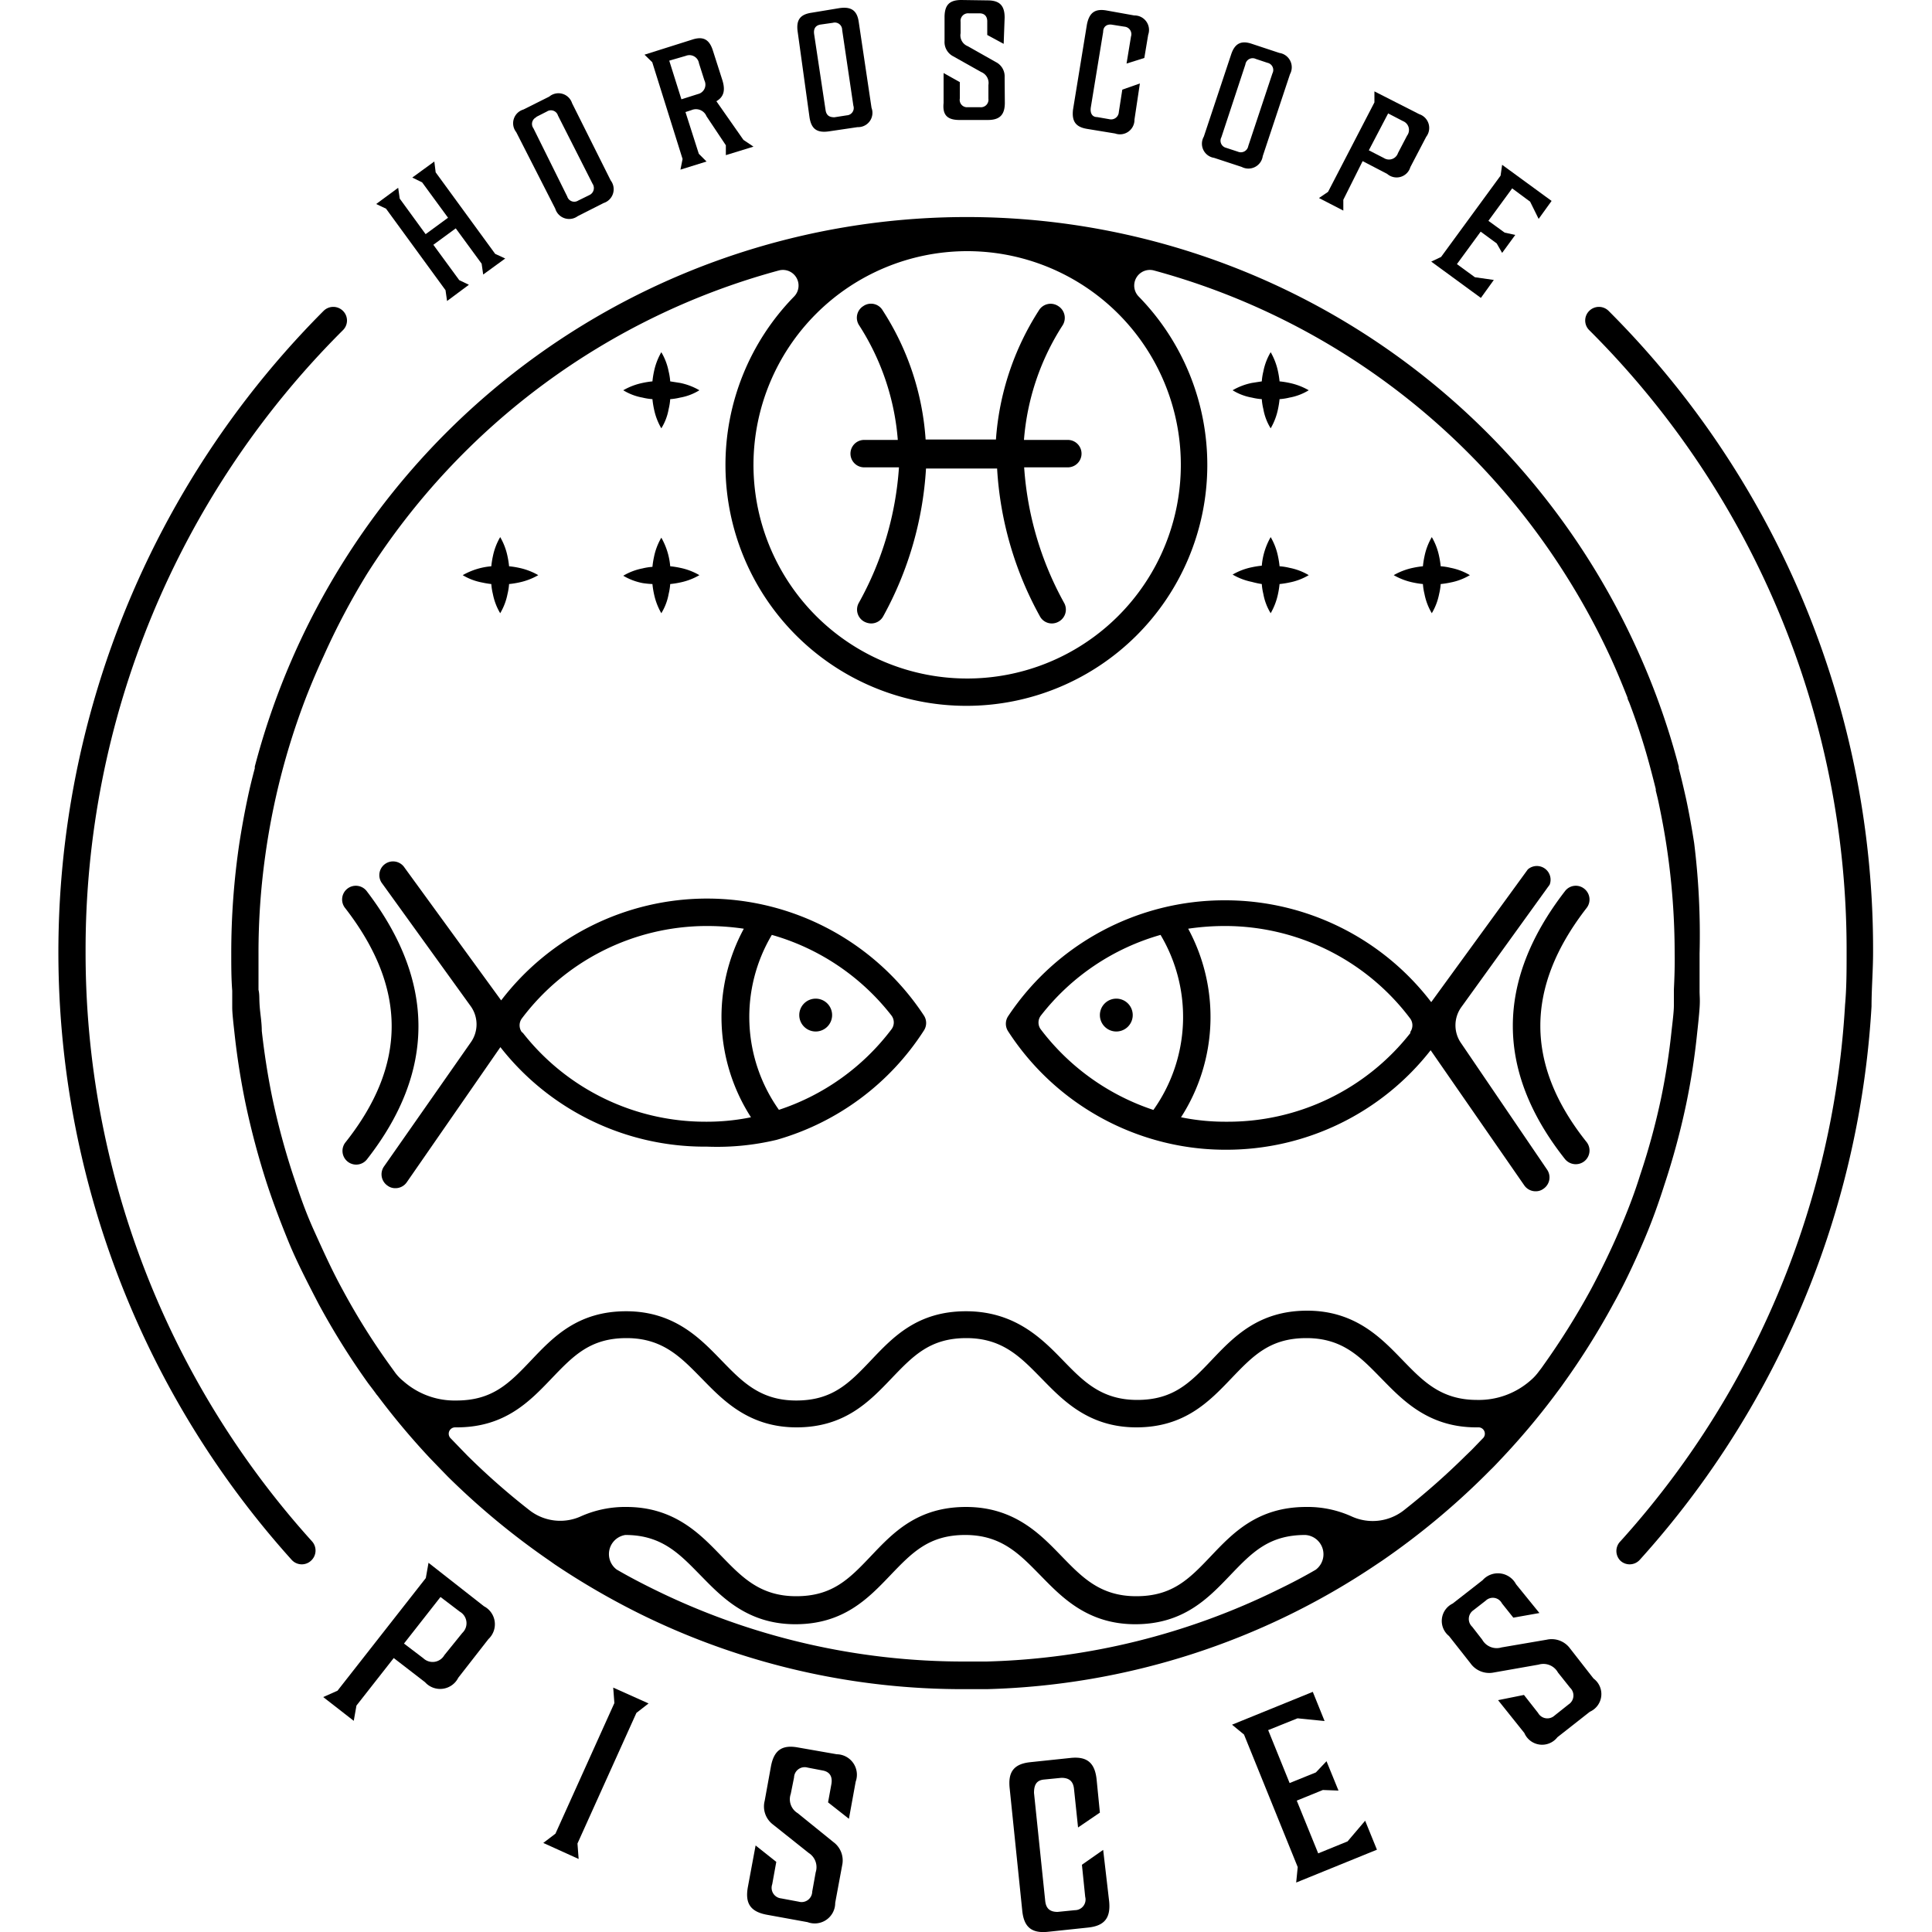 <svg id="Layer_1" data-name="Layer 1" xmlns="http://www.w3.org/2000/svg" viewBox="0 0 100 100"><path d="M44.73,24.19h1.8a16.68,16.68,0,0,1-2.07,7,.71.71,0,0,0,.3,1,.8.8,0,0,0,.33.08.71.71,0,0,0,.63-.38,18.05,18.05,0,0,0,2.21-7.64h3.68a17.91,17.91,0,0,0,2.21,7.64.7.7,0,0,0,.63.38.72.72,0,0,0,.32-.08.71.71,0,0,0,.3-1,16.81,16.81,0,0,1-2.06-7h2.26a.71.71,0,1,0,0-1.42H53a12.78,12.78,0,0,1,2-5.93.72.72,0,0,0-.23-1,.71.71,0,0,0-1,.23,14.18,14.18,0,0,0-2.22,6.68H47.91a14,14,0,0,0-2.22-6.68.7.7,0,0,0-1-.23.71.71,0,0,0-.22,1,12.78,12.78,0,0,1,2,5.93H44.73a.71.71,0,0,0,0,1.42Z"/><path d="M25.05,83.14l-2.87-2.25-.14.79-4.57,5.83-.74.33,1.58,1.23.14-.79,1.93-2.46L22,87.07a1.05,1.05,0,0,0,1.72-.23l1.56-2A1.05,1.05,0,0,0,25.05,83.14Zm-1.12,1.38L23,85.67a.7.7,0,0,1-1.09.16l-1-.76,1.89-2.41,1,.76A.69.69,0,0,1,23.93,84.52Z"/><polygon points="31.8 88.15 28.75 94.91 28.12 95.39 29.95 96.22 29.89 95.42 32.94 88.66 33.57 88.17 31.74 87.35 31.8 88.15"/><path d="M43.31,90.8l-2-.35c-.85-.16-1.26.16-1.41,1l-.32,1.76a1.17,1.17,0,0,0,.42,1.22l1.86,1.48a.87.87,0,0,1,.36,1l-.18,1a.55.55,0,0,1-.7.52l-.91-.17a.55.55,0,0,1-.46-.73l.21-1.16-1.07-.85-.4,2.15c-.15.83.11,1.28,1,1.44l2.09.38a1.06,1.06,0,0,0,1.43-1l.36-1.94a1.18,1.18,0,0,0-.46-1.21l-1.84-1.49a.84.84,0,0,1-.36-1L41.1,92a.55.55,0,0,1,.7-.51l.78.15c.39.07.52.34.45.72l-.17.93,1.08.85.35-1.92A1.06,1.06,0,0,0,43.31,90.8Z"/><path d="M57.1,95.75,56,96.52l.17,1.66a.55.55,0,0,1-.53.69l-.9.09c-.4,0-.6-.18-.64-.57l-.58-5.59c0-.39.11-.65.51-.69l.91-.09c.4,0,.61.18.65.57l.21,2,1.13-.77-.17-1.72c-.09-.84-.48-1.2-1.34-1.11l-2.09.22c-.86.09-1.16.51-1.07,1.35l.65,6.32c.08.84.46,1.2,1.33,1.11l2.08-.22c.86-.09,1.17-.51,1.09-1.35Z"/><polygon points="69.75 95.31 68.23 95.93 67.12 93.2 68.47 92.65 69.28 92.68 68.66 91.16 68.11 91.74 66.75 92.29 65.64 89.55 67.16 88.94 68.56 89.08 67.95 87.57 63.77 89.27 64.39 89.78 67.17 96.64 67.09 97.44 71.27 95.74 70.66 94.24 69.75 95.31"/><path d="M81.27,85.33a1.18,1.18,0,0,0-1.21-.46l-2.34.4a.86.86,0,0,1-1-.4l-.52-.67a.55.55,0,0,1,.07-.86l.63-.49a.53.53,0,0,1,.84.14l.59.74,1.35-.24L78.47,82a1.06,1.06,0,0,0-1.73-.21L75.19,83A1,1,0,0,0,75,84.68l1.11,1.41a1.19,1.19,0,0,0,1.2.48l2.33-.41a.86.86,0,0,1,1,.41l.63.79a.55.55,0,0,1-.08.86l-.73.58a.55.55,0,0,1-.85-.14l-.73-.93L77.54,88,78.9,89.7a1,1,0,0,0,1.71.22l1.68-1.32a1,1,0,0,0,.19-1.72Z"/><polygon points="23.06 15.02 23.14 15.58 24.27 14.74 23.77 14.5 22.43 12.67 23.59 11.82 24.93 13.65 25.01 14.21 26.15 13.38 25.63 13.14 22.55 8.92 22.48 8.36 21.34 9.19 21.85 9.44 23.19 11.27 22.03 12.12 20.69 10.28 20.61 9.72 19.47 10.56 19.98 10.8 23.06 15.02"/><path d="M28.74,10.8a.75.75,0,0,0,1.16.39l1.34-.68a.75.75,0,0,0,.37-1.17l-2-4A.74.74,0,0,0,28.43,5l-1.34.67a.74.74,0,0,0-.37,1.17Zm-1-4.74.57-.29a.38.38,0,0,1,.57.21l1.79,3.53a.4.4,0,0,1-.17.59l-.57.28a.38.38,0,0,1-.57-.21L27.61,6.64A.38.38,0,0,1,27.78,6.06Z"/><path d="M35.33,8.23l-.11.55,1.35-.42-.4-.4L35.48,5.8l.31-.1a.59.59,0,0,1,.78.32l1,1.5,0,.51L39,7.59l-.52-.35-1.4-2c.39-.23.47-.57.31-1.09l-.49-1.53c-.18-.57-.49-.76-1.07-.57l-2.47.78.4.39Zm.17-5.34a.5.5,0,0,1,.68.39l.28.88a.5.5,0,0,1-.34.71l-.85.27-.63-2Z"/><path d="M41.9,6.07c.09.59.37.82,1,.73l1.49-.22a.74.74,0,0,0,.72-1l-.66-4.43c-.08-.59-.37-.82-1-.73L42,.66c-.61.09-.8.4-.71,1Zm.58-4.8.63-.09a.38.38,0,0,1,.48.37l.58,3.92a.38.38,0,0,1-.34.5l-.64.1c-.28,0-.42-.11-.46-.38l-.59-3.92C42.1,1.5,42.2,1.31,42.48,1.27Z"/><path d="M49.63,6.21l1.5,0c.61,0,.87-.26.88-.86L52,4a.83.83,0,0,0-.46-.79l-1.45-.82a.6.6,0,0,1-.37-.67V1.13a.39.39,0,0,1,.42-.44h.56c.28,0,.41.18.4.45v.67l.85.46L52,.91c0-.6-.24-.88-.85-.89L49.76,0c-.62,0-.86.26-.87.86l0,1.26a.83.83,0,0,0,.44.79l1.46.82a.61.61,0,0,1,.37.67v.71a.39.39,0,0,1-.42.44h-.66a.38.38,0,0,1-.4-.45V4.25l-.84-.47,0,1.55C48.78,5.92,49,6.2,49.63,6.21Z"/><path d="M56.26,6.67l1.46.24a.75.75,0,0,0,1-.72L59,4.32l-.91.32L57.91,5.8a.4.4,0,0,1-.49.37l-.63-.11c-.28,0-.37-.23-.33-.5l.64-3.91c0-.27.19-.42.47-.37l.63.1a.39.39,0,0,1,.34.51l-.23,1.4L59.23,3l.2-1.2a.75.75,0,0,0-.72-1L57.26.54c-.6-.1-.88.13-1,.72l-.72,4.41C55.47,6.26,55.66,6.57,56.26,6.67Z"/><path d="M62.84,8.17l1.43.47a.75.75,0,0,0,1.09-.56l1.41-4.24a.75.75,0,0,0-.55-1.1L64.8,2.27c-.58-.2-.9,0-1.08.56L62.31,7.07A.74.74,0,0,0,62.84,8.17Zm.38-1.07,1.24-3.76A.38.38,0,0,1,65,3.05l.6.2a.38.38,0,0,1,.26.55L64.61,7.56a.39.39,0,0,1-.54.29l-.61-.2A.38.38,0,0,1,63.22,7.1Z"/><path d="M69.53,10.34l1-2L71.8,9A.74.74,0,0,0,73,8.65l.82-1.57a.75.75,0,0,0-.36-1.17L71.14,4.73V5.3l-2.4,4.63-.47.32,1.26.65Zm2.32-4.47.77.4a.49.49,0,0,1,.21.75l-.47.9a.49.49,0,0,1-.73.26l-.78-.4Z"/><polygon points="77.32 14.49 76.34 14.35 75.41 13.67 76.64 11.99 77.47 12.6 77.75 13.09 78.43 12.16 77.88 12.04 77.04 11.43 78.27 9.75 79.2 10.44 79.64 11.33 80.31 10.4 77.75 8.53 77.67 9.09 74.59 13.3 74.08 13.54 76.65 15.42 77.32 14.49"/><path d="M83.26,16.09a.71.71,0,0,0-1,0,.7.7,0,0,0,0,1,45.27,45.27,0,0,1,13.32,32.2c0,.91,0,1.83-.08,2.72a45.21,45.21,0,0,1-2.25,11.7,45.29,45.29,0,0,1-9.38,16.07.71.71,0,0,0,0,1,.7.7,0,0,0,.48.19.71.71,0,0,0,.53-.24,46.86,46.86,0,0,0,9.67-16.57,46.8,46.8,0,0,0,2.32-12.07c0-.92.08-1.86.08-2.8A46.7,46.7,0,0,0,83.26,16.09Z"/><path d="M4.43,49.29a45.27,45.27,0,0,1,13.32-32.2.7.7,0,0,0,0-1,.71.71,0,0,0-1,0,47,47,0,0,0-1.66,64.64.71.71,0,0,0,.53.24.7.7,0,0,0,.48-.19.71.71,0,0,0,.05-1A45.44,45.44,0,0,1,4.43,49.29Z"/><path d="M73.65,30.23a3,3,0,0,0,.08.51,3.1,3.1,0,0,0,.38,1,3.1,3.1,0,0,0,.38-1,3,3,0,0,0,.08-.51,4.5,4.5,0,0,0,.51-.08,3.1,3.1,0,0,0,1-.38,3.1,3.1,0,0,0-1-.38,3,3,0,0,0-.51-.08,4.5,4.5,0,0,0-.08-.51,3.26,3.26,0,0,0-.38-1,3.26,3.26,0,0,0-.38,1,4.5,4.5,0,0,0-.08.51,4.5,4.5,0,0,0-.51.08,3.36,3.36,0,0,0-1,.38,3.36,3.36,0,0,0,1,.38A4.5,4.5,0,0,0,73.65,30.23Z"/><path d="M65.31,30.23a3,3,0,0,0,.08.51,2.87,2.87,0,0,0,.38,1,3.36,3.36,0,0,0,.38-1,4.5,4.5,0,0,0,.08-.51,4.5,4.5,0,0,0,.51-.08,3.1,3.1,0,0,0,1-.38,3.1,3.1,0,0,0-1-.38,3,3,0,0,0-.51-.08,4.5,4.5,0,0,0-.08-.51,3.26,3.26,0,0,0-.38-1,3.59,3.59,0,0,0-.46,1.48,4.5,4.5,0,0,0-.51.08,3.26,3.26,0,0,0-1,.38,3.26,3.26,0,0,0,1,.38A4.5,4.5,0,0,0,65.31,30.23Z"/><path d="M65.31,20.66a3,3,0,0,0,.08.51,2.8,2.8,0,0,0,.38,1,3.26,3.26,0,0,0,.38-1,4.5,4.5,0,0,0,.08-.51,3,3,0,0,0,.51-.08,2.87,2.87,0,0,0,1-.38,3.36,3.36,0,0,0-1-.38,4.5,4.5,0,0,0-.51-.08,4.5,4.5,0,0,0-.08-.51,3.36,3.36,0,0,0-.38-1,3.1,3.1,0,0,0-.38,1,3,3,0,0,0-.08.51l-.51.08a3.26,3.26,0,0,0-1,.38,2.8,2.8,0,0,0,1,.38A3,3,0,0,0,65.31,20.66Z"/><path d="M25.43,30.23a3,3,0,0,0,.08.51,3.1,3.1,0,0,0,.38,1,3.1,3.1,0,0,0,.38-1,3,3,0,0,0,.08-.51,4.5,4.5,0,0,0,.51-.08,3.36,3.36,0,0,0,1-.38,3.36,3.36,0,0,0-1-.38,4.5,4.5,0,0,0-.51-.08,4.5,4.5,0,0,0-.08-.51,3.26,3.26,0,0,0-.38-1,3.26,3.26,0,0,0-.38,1,4.5,4.5,0,0,0-.08.51,3.59,3.59,0,0,0-1.48.46,3,3,0,0,0,1,.38A4.5,4.5,0,0,0,25.43,30.23Z"/><path d="M33.77,30.23a4.5,4.5,0,0,0,.08.51,3.36,3.36,0,0,0,.38,1,2.87,2.87,0,0,0,.38-1,3,3,0,0,0,.08-.51,4.5,4.5,0,0,0,.51-.08,3.26,3.26,0,0,0,1-.38,3.26,3.26,0,0,0-1-.38,4.5,4.5,0,0,0-.51-.08,3.59,3.59,0,0,0-.46-1.48,3.26,3.26,0,0,0-.38,1,4.5,4.5,0,0,0-.08.51,3,3,0,0,0-.51.08,3.1,3.1,0,0,0-1,.38,3.1,3.1,0,0,0,1,.38A4.5,4.5,0,0,0,33.77,30.23Z"/><path d="M33.77,20.66a4.5,4.5,0,0,0,.08.51,3.26,3.26,0,0,0,.38,1,2.8,2.8,0,0,0,.38-1,3,3,0,0,0,.08-.51,3,3,0,0,0,.51-.08,2.8,2.8,0,0,0,1-.38,3.26,3.26,0,0,0-1-.38l-.51-.08a3,3,0,0,0-.08-.51,3.1,3.1,0,0,0-.38-1,3.36,3.36,0,0,0-.38,1,4.5,4.5,0,0,0-.08.51,4.5,4.5,0,0,0-.51.08,3.36,3.36,0,0,0-1,.38,2.87,2.87,0,0,0,1,.38A3,3,0,0,0,33.77,20.66Z"/><path d="M75.63,54a1.61,1.61,0,0,1,0-1.86l4.58-6.35A.71.71,0,0,0,79.08,45l-5,6.87,0,0a.1.1,0,0,0,0,0,13.42,13.42,0,0,0-10.58-5.27h-.11a13.44,13.44,0,0,0-11.21,6h0a.71.71,0,0,0,0,.78h0A13.43,13.43,0,0,0,59.78,59h0a13.27,13.27,0,0,0,3.57.51h.11a13.42,13.42,0,0,0,10.59-5.15h0v0l4.85,7a.71.71,0,0,0,.59.3.66.66,0,0,0,.4-.13.71.71,0,0,0,.18-1ZM53.88,52.56a12,12,0,0,1,6.19-4.17,8.31,8.31,0,0,1-.37,9.06,12.09,12.09,0,0,1-5.83-4.17A.59.59,0,0,1,53.88,52.56Zm9.61,5.5h-.1a11.33,11.33,0,0,1-2.26-.23,9.6,9.6,0,0,0,.37-9.76,13,13,0,0,1,1.87-.14h.1A12,12,0,0,1,73,52.73h0a.6.6,0,0,1,0,.68l0,.06A12,12,0,0,1,63.49,58.06Z"/><path d="M82,46a.7.7,0,0,0-1,.13c-3.6,4.66-3.59,9.32,0,13.86a.72.72,0,0,0,1,.12.71.71,0,0,0,.12-1c-3.19-4-3.19-8,0-12.11A.71.71,0,0,0,82,46Z"/><path d="M36.63,46.51h-.11a13.42,13.42,0,0,0-10.58,5.27.1.1,0,0,0,0,0l0,0-5-6.87a.71.71,0,1,0-1.15.83l4.58,6.35a1.61,1.61,0,0,1,0,1.86l-4.49,6.42a.71.71,0,0,0,.18,1,.66.66,0,0,0,.4.13.71.71,0,0,0,.59-.3l4.85-7v0h0a13.42,13.42,0,0,0,10.59,5.15h.11A13.27,13.27,0,0,0,40.19,59h0a13.43,13.43,0,0,0,7.63-5.66h0a.71.71,0,0,0,0-.78h0A13.44,13.44,0,0,0,36.63,46.51Zm0,11.55h-.1a12,12,0,0,1-9.46-4.59L27,53.41a.6.6,0,0,1,0-.68h0a12,12,0,0,1,9.53-4.8h.1a13,13,0,0,1,1.87.14,9.6,9.6,0,0,0,.37,9.76A11.33,11.33,0,0,1,36.61,58.06Zm3.69-.61a8.31,8.31,0,0,1-.37-9.06,12,12,0,0,1,6.19,4.17.59.59,0,0,1,0,.72A12,12,0,0,1,40.3,57.45Z"/><path d="M19,46.15a.71.71,0,1,0-1.12.87c3.19,4.13,3.19,8.09,0,12.11a.71.71,0,0,0,.56,1.15A.71.71,0,0,0,19,60C22.54,55.47,22.55,50.81,19,46.15Z"/><path d="M57.78,51.69a.85.85,0,1,0,.85.85A.85.85,0,0,0,57.78,51.69Z"/><path d="M42.22,51.69a.85.85,0,1,0,.85.85A.85.85,0,0,0,42.22,51.69Z"/><path d="M87.69,43.64c-.12-.77-.26-1.55-.42-2.3-.12-.53-.24-1.06-.38-1.58a.29.29,0,0,0,0-.09,37.65,37.65,0,0,0-2.28-6.33,38.09,38.09,0,0,0-71.42,6.33.29.29,0,0,0,0,.09c-.14.52-.27,1.05-.38,1.58-.16.75-.3,1.53-.42,2.3a38.64,38.64,0,0,0-.42,5.7c0,.66,0,1.32.05,1.94,0,.27,0,.56,0,.87s.07.89.12,1.35c.13,1.2.32,2.41.57,3.62a40.92,40.92,0,0,0,1.12,4.19c.33,1,.71,2,1.12,3s1,2.14,1.54,3.18a38.5,38.5,0,0,0,2.56,4.1c.15.2.3.39.44.59l.06.07a38.57,38.57,0,0,0,2.71,3.23l.58.6.34.35a38.74,38.74,0,0,0,5.29,4.37h0l.24.17a39,39,0,0,0,4.47,2.59A37.69,37.69,0,0,0,50,87.43h1.09A37.88,37.88,0,0,0,71.3,80.94l.24-.16,0,0a38.65,38.65,0,0,0,5.28-4.37l.33-.33v0c.2-.19.39-.4.58-.6a37.44,37.44,0,0,0,2.7-3.2h0l.09-.12c.14-.19.28-.37.41-.56a38.59,38.59,0,0,0,2.57-4.1c.56-1,1.08-2.11,1.54-3.18s.79-2,1.11-3a38.53,38.53,0,0,0,1.13-4.19,35.68,35.68,0,0,0,.56-3.62c.05-.46.1-.91.13-1.34s0-.6,0-.87c0-.63,0-1.29,0-1.95A38.64,38.64,0,0,0,87.69,43.64ZM50,13A11.06,11.06,0,1,1,39,24,11.07,11.07,0,0,1,50,13ZM68.1,81.25c-.62.36-1.25.69-1.89,1A36.27,36.27,0,0,1,51.06,86H50a36.25,36.25,0,0,1-16.2-3.76c-.63-.31-1.26-.64-1.88-1a1,1,0,0,1,.45-1.79h0c1.9,0,2.82,1,3.89,2.09s2.41,2.53,4.91,2.53,3.78-1.35,4.91-2.53,2-2.09,3.88-2.09,2.82,1,3.89,2.09,2.41,2.53,4.91,2.53,3.78-1.35,4.91-2.53,2-2.09,3.89-2.09h0A1,1,0,0,1,68.1,81.25Zm8.64-6.79h0l-.56.58v0l-.32.31a37.58,37.58,0,0,1-3.22,2.84,2.62,2.62,0,0,1-2.68.3A5.51,5.51,0,0,0,67.61,78c-2.51,0-3.79,1.34-4.92,2.53s-2,2.09-3.88,2.09-2.82-1-3.88-2.09S52.52,78,50,78s-3.78,1.34-4.91,2.53-2,2.09-3.88,2.09-2.82-1-3.88-2.09S34.93,78,32.42,78a5.62,5.62,0,0,0-2.32.47,2.59,2.59,0,0,1-2.68-.29,36.25,36.25,0,0,1-3.23-2.84l-.32-.33-.56-.58h0a.33.33,0,0,1,.25-.55h.08c2.5,0,3.78-1.35,4.91-2.53s2-2.09,3.88-2.09,2.82,1,3.89,2.09,2.41,2.53,4.91,2.53,3.78-1.35,4.91-2.53,2-2.09,3.88-2.09,2.82,1,3.89,2.09,2.41,2.53,4.91,2.53,3.78-1.35,4.91-2.53,2-2.09,3.89-2.09,2.81,1,3.88,2.09,2.41,2.53,4.91,2.53h.09A.33.33,0,0,1,76.74,74.46Zm9.9-23.24c0,.26,0,.53,0,.83s-.07.86-.12,1.3c-.12,1.15-.3,2.32-.54,3.48a35.66,35.66,0,0,1-1.09,4c-.31,1-.67,1.91-1.07,2.85s-.94,2.06-1.48,3.07a38.24,38.24,0,0,1-2.47,3.94c-.08.12-.17.23-.26.35a2.65,2.65,0,0,1-.4.42,4.05,4.05,0,0,1-2.76,1c-1.89,0-2.82-1-3.88-2.09s-2.41-2.53-4.91-2.53-3.79,1.34-4.92,2.53-2,2.09-3.88,2.09-2.82-1-3.88-2.09S52.52,67.87,50,67.87s-3.78,1.34-4.91,2.53-2,2.09-3.88,2.09-2.82-1-3.88-2.09-2.41-2.53-4.92-2.53-3.78,1.34-4.91,2.53-2,2.09-3.88,2.09a4,4,0,0,1-2.74-1,2.33,2.33,0,0,1-.41-.42l-.26-.36a35.09,35.09,0,0,1-2.47-3.94c-.55-1-1-2-1.48-3.06s-.76-1.91-1.08-2.86a37.87,37.87,0,0,1-1.08-4c-.24-1.16-.42-2.33-.55-3.49,0-.44-.08-.87-.11-1.29s0-.57-.06-.84c0-.6,0-1.23,0-1.87a36.21,36.21,0,0,1,.34-5h0a36.89,36.89,0,0,1,2.1-8.21h0q.43-1.11.93-2.19A36.92,36.92,0,0,1,19,29.7,36.55,36.55,0,0,1,40.31,14a.81.81,0,0,1,.79,1.35,12.47,12.47,0,1,0,17.84,0A.81.81,0,0,1,59.73,14,36.5,36.5,0,0,1,81,29.7a37,37,0,0,1,2.32,4.24c.33.71.63,1.44.92,2.17h0c0,.09.07.19.1.28q.51,1.34.9,2.7h0c.16.56.31,1.14.46,1.74a.19.19,0,0,1,0,.08c.06.24.12.48.17.73.15.72.29,1.47.4,2.21a37.16,37.16,0,0,1,.41,5.49C86.69,50,86.67,50.61,86.64,51.22Z"/></svg>